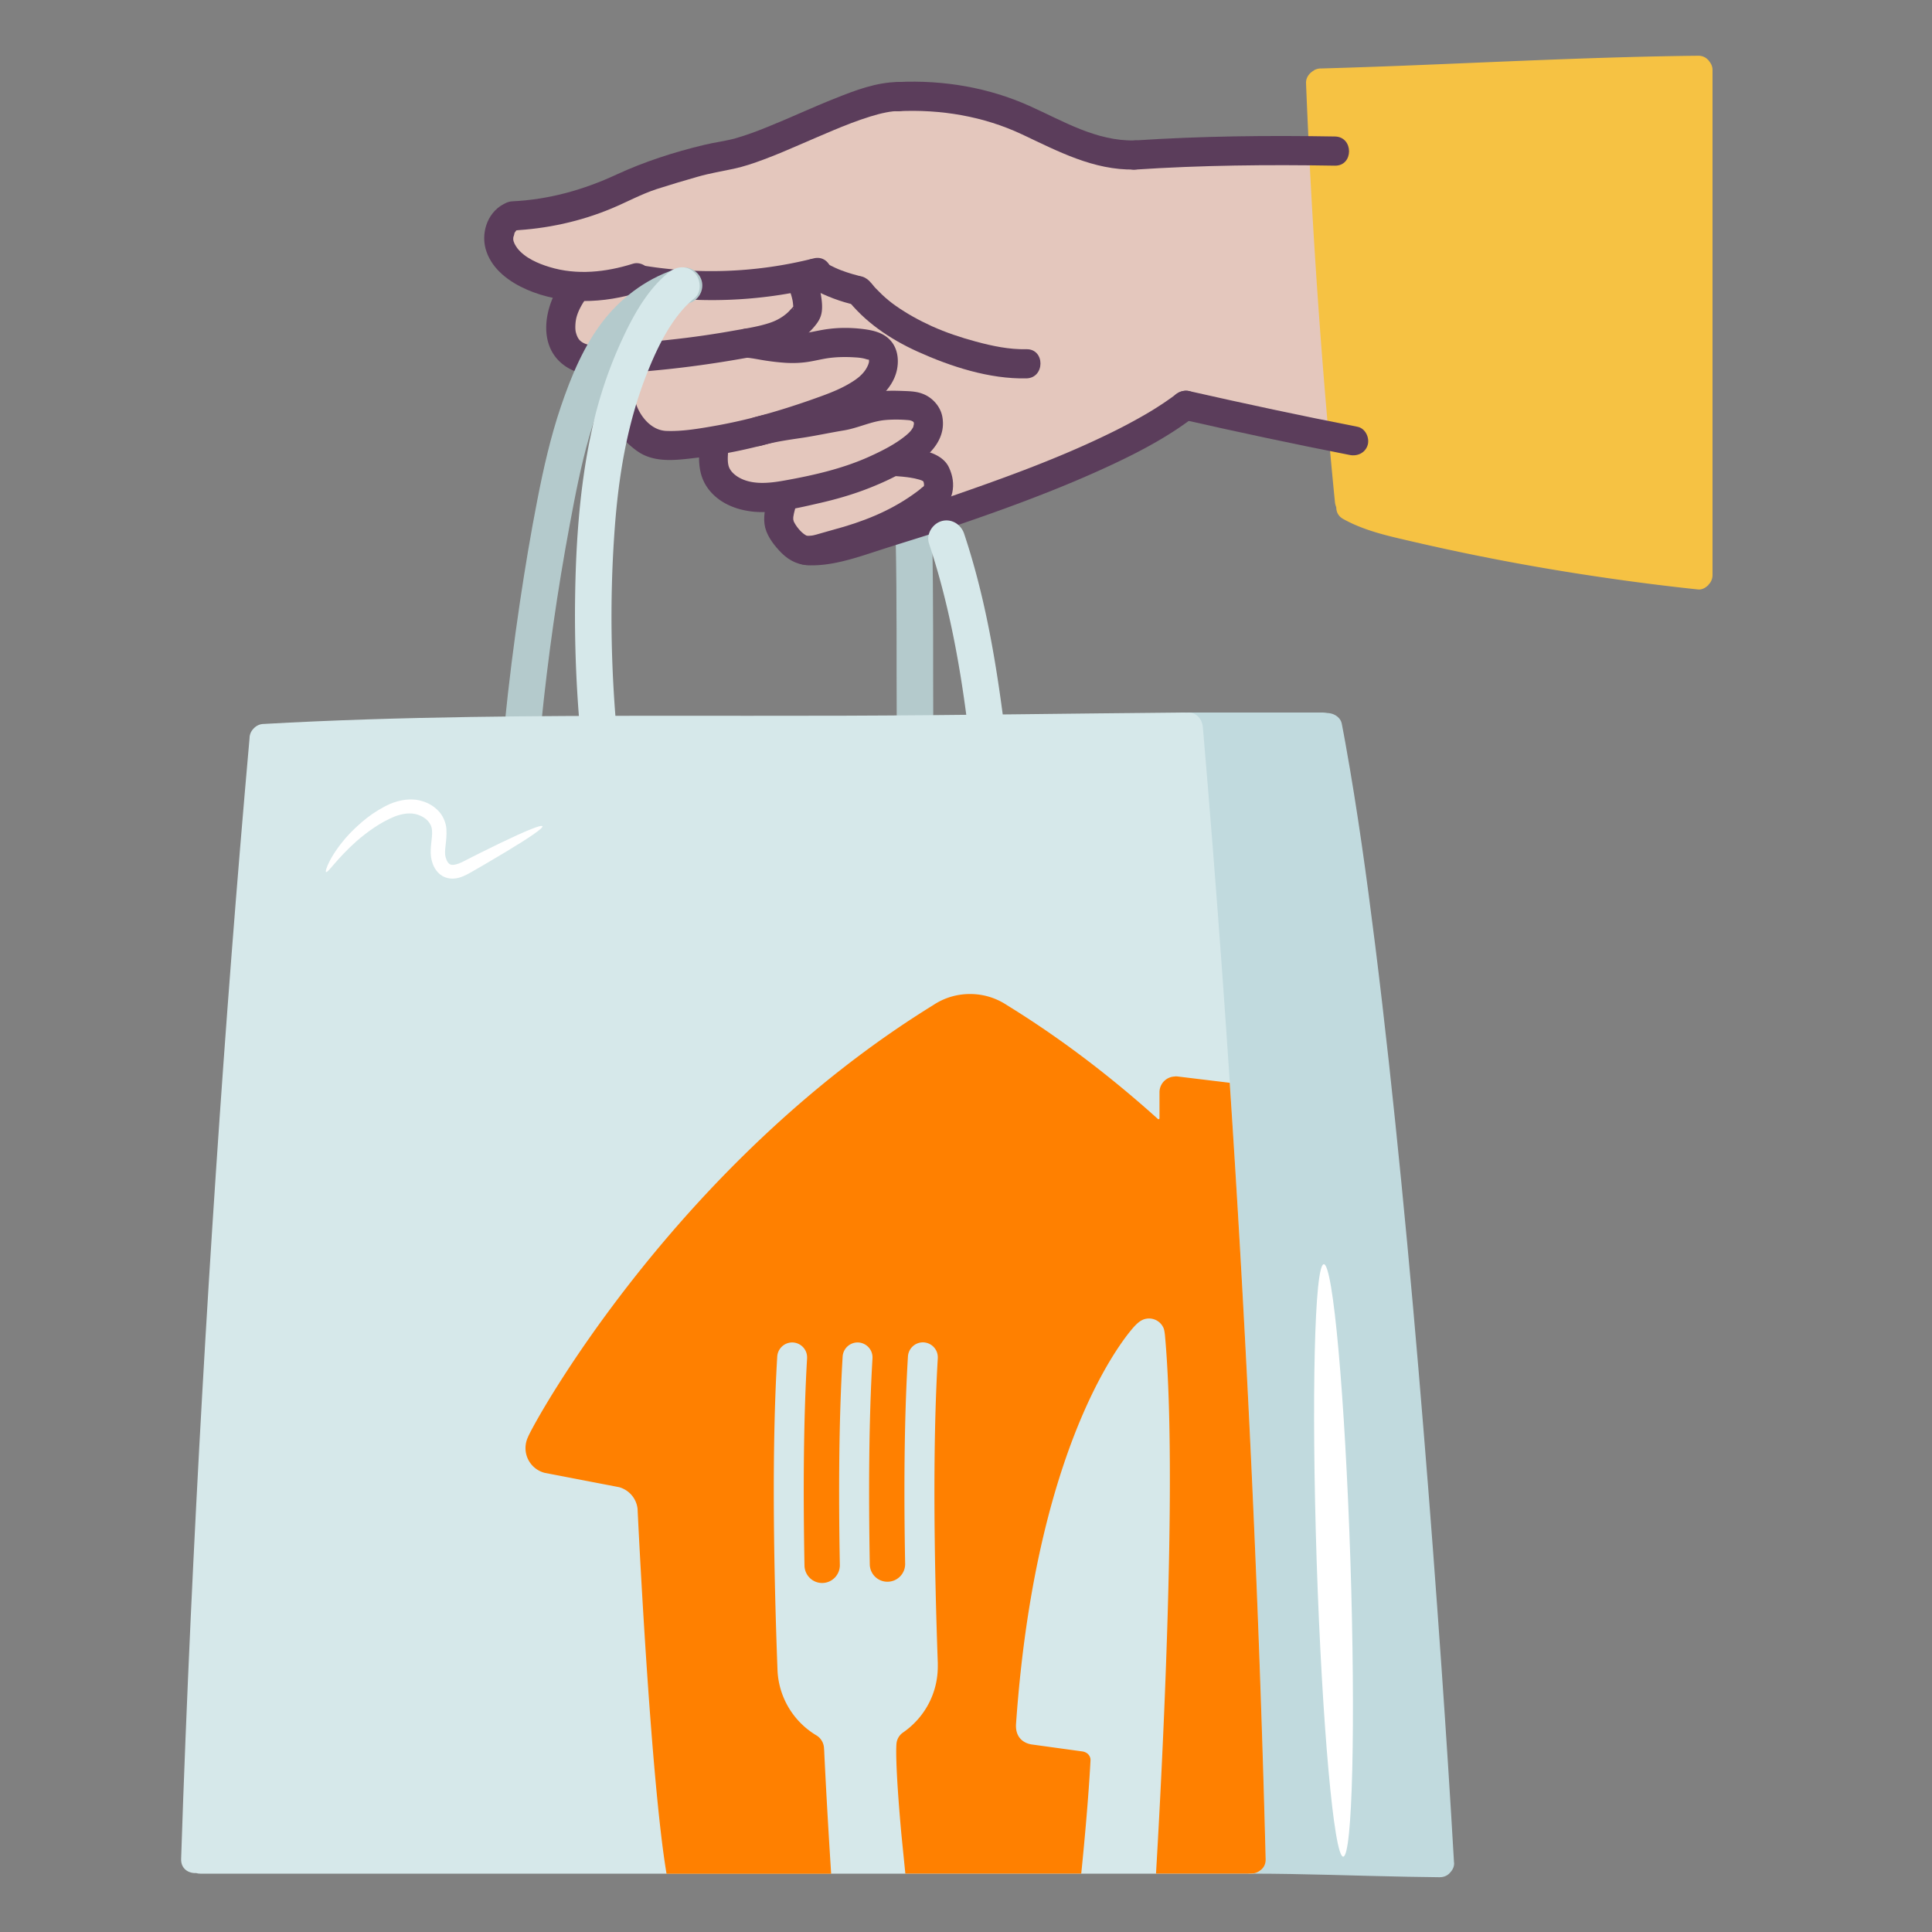 <svg id="Illustration" xmlns="http://www.w3.org/2000/svg" viewBox="0 0 200 200"><rect x="0" y="0" width="200" height="200" fill="#808080" stroke="none"/><defs><style>.cls-1{fill:none}.cls-4{fill:#fff}.cls-6{fill:#b4cacc}.cls-7{fill:#d6e8ea}.cls-8{fill:#c1dade}.cls-9{fill:#5b3d5b}</style></defs><path d="m136.4 15.59 1.79 29.67s-16.08-3.65-15.98-3.32-14.27 7.7-18.09 9.06c-3.82 1.36-12.9 3.35-13.67 4.08s-6.21 2.07-6.86 1.93-1.32-.24-2.05-1.32c-.73-1.08-.64-3.61-.64-3.61s-5.21-1.24-5.7-1.69-2.19-4.4-2.19-4.4-3.32 1.31-5.28-.06c-1.96-1.37-2.63-3.92-2.87-5.13-.23-1.21.64-3.48.64-3.48s-4.53.96-5.85-.47c-1.32-1.43-1.48-4.46-1.23-5.03.25-.57.9-1.66.9-1.66s-4.93-.55-6.3-2.84-1.72-4.05-.2-4.83c1.52-.78 9.61-1.53 12.95-3.64s8.29-1.98 12.04-3.46c3.74-1.48 11.09-4.92 13.4-5.15 2.31-.23 9.26-.52 11.85.98s8.73 3.73 12.05 4.39c3.31.66 21.28 0 21.28 0z" style="fill:#e4c7bd"/><path class="cls-8" d="M122.54 76.78h14.37c1.94 0 1.95-3.02 0-3.02h-14.37c-1.94 0-1.95 3.02 0 3.02z"/><path class="cls-8" d="M150.52 192.83c-.39-6.76-.83-13.52-1.3-20.27-.57-8.15-1.18-16.3-1.85-24.45-.7-8.6-1.46-17.19-2.31-25.78-.81-8.2-1.69-16.38-2.71-24.56-.87-6.94-1.82-13.88-3.06-20.76-.13-.7-.25-1.4-.39-2.09-.15-.8-1.12-1.26-1.86-1.06-.73.2-1.08.85-1.06 1.54l-12.97.71s3.72 42.41 3.62 48.92c-.09 5.91 2.37 56.5 2.83 65.92-1.87.08-1.85 3.01.07 3.01 5.39 0 10.78.22 16.16.32 1.11.02 2.22.04 3.33.05.51 0 .89-.21 1.13-.52.25-.27.4-.61.38-.99z"/><path class="cls-6" d="M92.72 55.69c.14 6.41.07 12.84.11 19.25 0 .99.87 1.93 1.89 1.89 1.02-.05 1.89-.83 1.89-1.89-.03-6.42.03-12.84-.11-19.25-.02-.99-.85-1.94-1.89-1.89-1.01.05-1.91.83-1.89 1.89z"/><path class="cls-9" d="M117.45 14.54c-3.96.07-7.3-1.96-10.82-3.55-4.27-1.93-8.96-2.72-13.64-2.5-.82.04-1.51.67-1.51 1.51 0 .79.69 1.55 1.51 1.51 4.43-.21 8.83.53 12.81 2.4 3.74 1.76 7.4 3.72 11.65 3.64 1.94-.03 1.95-3.06 0-3.02z"/><path class="cls-9" d="M92.99 8.49c-2.24.02-4.43.85-6.48 1.67-2.4.95-4.81 2.08-7.08 2.99-1.06.43-2.13.83-3.23 1.15-1.09.31-2.21.43-3.31.7-3.09.74-6.17 1.73-9.05 3.06-3.42 1.59-7.01 2.6-10.8 2.78-.82.04-1.51.67-1.51 1.51 0 .79.69 1.55 1.51 1.51 3.53-.17 7.01-.92 10.27-2.28 1.56-.65 3.06-1.48 4.68-2.01 1.4-.45 2.81-.87 4.22-1.27 1.24-.36 2.49-.56 3.75-.83 1.07-.23 2.11-.59 3.13-.97 1.26-.47 2.5-1 3.74-1.54 1.12-.48 2.37-1.03 3.38-1.45 1.26-.53 2.54-1.03 3.85-1.44.54-.17 1.1-.32 1.66-.43.13-.03.26-.05.39-.07.06 0 .48-.06.09-.02.27-.03.54-.05.81-.05 1.94-.02 1.95-3.04 0-3.02z"/><path class="cls-9" d="M52.06 21.17c-1.67.93-2.32 3.08-1.71 4.85.65 1.92 2.41 3.18 4.19 3.96 3.73 1.62 7.96 1.45 11.78.24.78-.25 1.28-1.05 1.06-1.86-.21-.77-1.08-1.3-1.86-1.06-2.79.88-5.81 1.21-8.64.34-1.19-.36-2.56-.95-3.34-1.96-.07-.09-.24-.37-.28-.46-.16-.38-.14-.41-.11-.74-.02.2.17-.51.09-.34.02-.04.25-.33.14-.21.18-.18-.03 0 .21-.14 1.7-.94.18-3.56-1.53-2.61z"/><path class="cls-9" d="M65.38 30.33c6.52 1.16 13.22.96 19.64-.67 1.88-.48 1.09-3.39-.8-2.91a43.211 43.211 0 0 1-18.04.67c-.8-.14-1.63.22-1.86 1.06-.2.73.25 1.72 1.06 1.86zM72.44 45.91c-.17 1.87-.16 3.58 1.18 5.06 1.28 1.42 3.27 2.01 5.12 2.04 1.98.03 4-.45 5.92-.89 1.83-.41 3.64-.93 5.38-1.62 1.74-.69 3.44-1.51 4.97-2.59 1.6-1.13 2.94-2.73 2.53-4.82-.19-.94-.87-1.76-1.72-2.19-.78-.39-1.55-.4-2.39-.43-1.33-.05-2.64-.04-3.94.35-.97.29-1.9.64-2.9.81-.94.15-1.86.36-2.79.53-1.91.34-3.86.51-5.74 1.05-1.87.54-1.07 3.45.8 2.91 1.42-.41 2.88-.6 4.34-.82 1.4-.22 2.79-.52 4.19-.75 1.42-.24 2.78-.92 4.18-1.06.81-.08 1.73-.07 2.54.01.12.01.31.07.41.15.08.06.09.07.07.28 0-.04.09-.32-.02.13-.07.27.02.06-.13.31-.16.27-.4.49-.65.7-1.09.9-2.44 1.58-3.71 2.16-2.82 1.29-5.93 1.99-8.97 2.53-1.53.27-3.28.45-4.65-.35-.52-.31-.95-.74-1.06-1.28-.14-.63 0-1.51.06-2.22.07-.81-.75-1.51-1.51-1.51-.88 0-1.44.69-1.51 1.51z"/><path class="cls-9" d="M92.77 49.29c.47.03.94.08 1.41.14l-.4-.05c.61.08 1.23.18 1.81.42l-.36-.15c.2.08.38.18.55.31l-.31-.24c.09.07.17.15.24.24l-.24-.31c.08.1.13.21.19.33l-.15-.36c.09.22.15.44.18.67l-.05-.4c.02.19.02.38 0 .57l.05-.4c-.02.15-.06.3-.12.45l.15-.36c-.06.13-.13.26-.22.38l.24-.31c-.07.08-.14.15-.22.22l.31-.24s-.08.06-.13.09c-.33.21-.59.52-.69.9s-.05.84.15 1.16c.43.67 1.35 1 2.07.54.67-.43 1.18-1.1 1.35-1.89.19-.9.05-1.75-.33-2.58-.51-1.15-1.88-1.65-3.04-1.86-.81-.15-1.63-.24-2.46-.29s-1.55.73-1.51 1.51c.04.86.66 1.46 1.51 1.51z"/><path class="cls-9" d="M95.41 50.52c-2.4 1.92-5.11 3.13-8.02 4-.77.23-1.56.43-2.33.66-.35.1-.79.24-1.11.28s-.34.07-.58-.08c-.48-.29-1.02-.96-1.24-1.49.08.2-.03-.18-.04-.23.04.3.03-.12.03-.19-.02.24.05-.27.07-.33.05-.22.11-.45.17-.67.49-1.88-2.43-2.69-2.91-.8-.25.96-.48 1.95-.24 2.94.25 1 1 1.94 1.72 2.66.83.82 1.86 1.3 3.03 1.21 1.03-.08 2.01-.43 3-.69 3.88-1.06 7.43-2.61 10.59-5.13.64-.51.53-1.61 0-2.14-.63-.63-1.5-.51-2.14 0z"/><path class="cls-9" d="M83.41 58.5c2.62.19 5.39-.82 7.84-1.61s4.78-1.48 7.15-2.28c5.68-1.93 11.34-3.99 16.78-6.54 3.02-1.42 5.97-2.99 8.61-5.05.64-.5.53-1.61 0-2.14-.64-.64-1.49-.5-2.14 0 .21-.17-.2.15-.19.14-.13.1-.26.19-.39.28-.27.19-.54.38-.82.56-.59.39-1.19.76-1.8 1.11a57.91 57.91 0 0 1-3.9 2.05c-2.77 1.34-5.61 2.52-8.48 3.62-2.49.95-5 1.84-7.51 2.71-2.31.8-4.66 1.48-6.98 2.24-1.45.48-2.91.95-4.39 1.34-.7.18-1.41.33-2.13.46-.49.09.28-.02-.2.03-.19.02-.38.04-.57.05-.3.02-.6.02-.89 0-.81-.06-1.51.74-1.51 1.51 0 .87.69 1.45 1.51 1.51zM63.44 37.36c-.72 1.62-.99 3.36-.53 5.1s1.61 3.22 3.06 4.24c1.69 1.2 3.83.96 5.78.73 2.09-.24 4.17-.61 6.21-1.1 1.93-.46 3.83-1.03 5.72-1.66 1.89-.64 3.85-1.28 5.6-2.26 1.6-.9 3.24-2.33 3.59-4.22.19-1.04.03-2.17-.71-2.97s-1.79-1.03-2.82-1.16c-1.15-.14-2.31-.16-3.46-.02-1.07.12-2.12.43-3.18.52-.58.05-1.17 0-1.75-.05-.25-.02-.5-.05-.75-.07-.16-.02.06 0 .08.01-.1-.01-.2-.03-.3-.05-.87-.14-1.74-.34-2.62-.38-.82-.04-1.51.72-1.51 1.51 0 .85.69 1.47 1.51 1.51.13 0 .26.02.38.03-.31-.03.23.04.23.04.29.05.58.1.86.15.7.12 1.4.21 2.11.27.92.08 1.8.07 2.72-.07.78-.12 1.55-.33 2.34-.42s1.61-.1 2.41-.05c.38.02.76.05 1.13.15.08.02.53.18.34.01.22.2-.05.76-.25 1.08-.37.58-.93 1.01-1.51 1.36-1.32.82-2.81 1.32-4.27 1.84-1.61.56-3.24 1.08-4.88 1.53-1.66.46-3.35.84-5.05 1.14-1.61.28-3.3.57-4.93.51-1.37-.05-2.41-1.14-2.96-2.32-.47-1.02-.47-2.33 0-3.4.33-.74.22-1.62-.54-2.07-.65-.38-1.73-.21-2.07.54z"/><path class="cls-9" d="M58.02 29.38c-1.77 2.6-2.4 6.75.71 8.66 1.43.88 3.2.83 4.8.69 1.57-.13 3.13-.27 4.69-.42 2.87-.28 5.73-.68 8.57-1.18 2.69-.47 5.41-.97 7.32-3.1.55-.62.92-1.13.98-1.96.04-.54-.03-1.08-.12-1.61-.21-1.27-.84-2.64-2.18-3.03-1.87-.54-2.67 2.38-.8 2.91-.48-.14.02.04-.19-.1l-.08-.06c.09.1.09.1.02 0l-.05-.07c.04.06.08.13.12.19.04.05.11.27 0-.03.07.18.12.36.17.55l.06.25.03.19c-.02-.17-.02-.2-.01-.09.01.1.12.84.02.9 0 0 .08-.41.01-.16-.05.16.12-.27.12-.28.01.01-.53.59-.57.63-.56.55-1.27.94-1.98 1.17-1.15.38-2.36.56-3.55.77a94 94 0 0 1-6.76.97c-1.17.13-2.35.23-3.52.34-1.35.12-2.73.32-4.09.27-.56-.02-1.18-.1-1.62-.46-.27-.22-.41-.55-.51-.93-.08-.3-.07-.99.06-1.51.19-.73.56-1.36.98-1.98.46-.68.13-1.68-.54-2.07-.75-.44-1.61-.13-2.07.54z"/><path class="cls-9" d="M83.54 29.6c1.41.81 2.92 1.45 4.49 1.85.76.19 1.68-.25 1.86-1.06.18-.79-.24-1.65-1.06-1.86s-1.54-.45-2.28-.76l.36.15c-.64-.27-1.25-.59-1.85-.93-.69-.39-1.68-.18-2.07.54-.38.72-.19 1.65.54 2.07z"/><path class="cls-9" d="M87.59 30.84c1.9 2.48 4.53 4.25 7.36 5.54 3.47 1.57 7.46 2.87 11.3 2.79 1.94-.04 1.95-3.06 0-3.02-1.78.04-3.51-.33-5.23-.79-1.55-.42-3.09-.93-4.55-1.59-1.32-.6-2.59-1.3-3.77-2.13-.48-.34-.9-.68-1.39-1.14-.23-.22-.45-.44-.67-.67-.09-.09-.17-.19-.25-.29-.04-.04-.34-.42-.19-.22-.5-.65-1.3-.99-2.07-.54-.64.37-1.04 1.42-.54 2.07z"/><path class="cls-6" d="M70.31 27.75c-3.03.88-5.76 2.83-7.73 5.29-2.11 2.65-3.45 5.89-4.53 9.08-1.06 3.14-1.79 6.37-2.42 9.61-.69 3.52-1.28 7.07-1.81 10.62-.62 4.17-1.15 8.36-1.57 12.56-.1.99.94 1.93 1.89 1.89 1.11-.05 1.78-.83 1.89-1.89.7-6.92 1.67-13.76 2.95-20.6 1.12-6.03 2.39-12.4 5.6-17.6 1.51-2.45 4.03-4.53 6.74-5.32.98-.28 1.59-1.33 1.32-2.32-.27-.98-1.34-1.61-2.32-1.32z"/><path d="M176.85 60.54c.25-.24.43-.58.43-1.04V7.27c0-.39-.14-.68-.34-.92-.04-.06-.08-.12-.13-.17h-.01c-.24-.25-.58-.42-1.03-.41-10.18.11-20.34.63-30.51 1.03-2.85.11-5.7.21-8.55.29-.21 0-.41.05-.6.14-.07.03-.11.08-.17.11-.44.27-.76.73-.74 1.26.45 11.27 1.15 22.53 2.11 33.77.27 3.19.56 6.39.88 9.58a2 2 0 0 0 .14.56c0 .46.19.92.71 1.21 2.08 1.16 4.39 1.7 6.69 2.23 2.36.55 4.73 1.07 7.11 1.55 4.79.97 9.62 1.79 14.46 2.47 2.82.4 5.65.75 8.48 1.05.37.04.71-.13.98-.38.02-.02.05-.03.07-.05.01-.01.02-.03.03-.04z" style="fill:#f6c243"/><path class="cls-7" d="M131.03 192.46c-.39-15.25-.97-30.49-1.72-45.73-.76-15.41-1.69-30.82-2.8-46.22-.61-8.42-1.27-16.83-1.99-25.24-.07-.81-.64-1.51-1.51-1.51-.07 0-.14.01-.21.02-.08-.01-.17-.02-.26-.02-11.77.1-23.54.29-35.3.33-12.84.04-25.68-.07-38.52.13-7.13.11-14.26.32-21.38.72-.44 0-.8.18-1.06.45-.28.27-.45.63-.45 1.06-1.33 14.95-2.48 29.92-3.48 44.9-1.03 15.38-1.9 30.77-2.61 46.17-.38 8.31-.72 16.62-.99 24.93-.03 1.01.77 1.49 1.56 1.45.13.04.27.06.43.06h108.78c.39 0 .7-.13.94-.32.35-.24.59-.63.57-1.19z"/><path class="cls-7" d="M96.17 56.27c1.99 5.96 3.16 12.26 3.94 18.36.13.98.78 1.94 1.89 1.89.92-.04 2.02-.84 1.89-1.89-.85-6.57-1.98-13.07-4.08-19.37-.32-.97-1.3-1.6-2.32-1.32-.95.26-1.64 1.35-1.32 2.32zM69.21 28.21c-2.33 1.88-3.85 4.8-5.06 7.49a44.864 44.864 0 0 0-2.9 8.89c-1.35 6.22-1.71 12.66-1.73 19.02 0 3.84.16 7.69.49 11.51.08.98.81 1.94 1.89 1.89.95-.04 1.98-.83 1.89-1.89-.56-6.52-.65-13.09-.21-19.62.38-5.74 1.24-11.45 3.43-16.93 1.05-2.64 2.58-5.84 4.87-7.69.79-.64.67-2 0-2.67-.79-.79-1.87-.64-2.67 0z"/><path class="cls-9" d="M138.19 14.13c-6.91-.12-13.83-.05-20.74.41-.81.05-1.51.66-1.51 1.51 0 .78.69 1.57 1.51 1.51 6.9-.46 13.82-.53 20.74-.41 1.95.03 1.95-2.99 0-3.02zM122.33 43.41c5.78 1.31 11.58 2.55 17.4 3.69.8.16 1.63-.23 1.86-1.06.2-.74-.25-1.7-1.06-1.86-5.82-1.14-11.61-2.38-17.4-3.69-.8-.18-1.64.24-1.86 1.06-.21.76.26 1.68 1.06 1.86z"/><path class="cls-1" d="M66 156.18a2.622 2.622 0 0 0-1.92-2.24l-7.69-1.48a2.638 2.638 0 0 1-1.99-2.56c0-.4.09-.79.25-1.13.57-1.47 15.25-28.25 41.94-44.72 1.1-.73 2.4-1.16 3.83-1.16 1.42 0 2.73.42 3.83 1.16 5.77 3.56 10.99 7.61 15.62 11.78s.04.02.06.02a.1.1 0 0 0 .1-.1v-2.69c0-.9.73-1.63 1.63-1.63.07 0 .14 0 .2.01l5.45.66c-.26-3.87-.52-7.73-.8-11.6-.61-8.42-1.27-16.83-1.99-25.24-.07-.81-.64-1.51-1.51-1.51-.07 0-.14.01-.21.02-.08-.01-.17-.02-.26-.02-11.77.1-23.54.29-35.3.33-12.84.04-25.68-.07-38.52.13-7.13.11-14.26.32-21.38.72-.44 0-.8.18-1.06.45-.28.27-.45.63-.45 1.06-1.33 14.95-2.48 29.92-3.48 44.9-1.03 15.38-1.9 30.77-2.61 46.17-.38 8.31-.72 16.62-.99 24.93-.03 1.01.77 1.49 1.56 1.45.13.04.27.06.43.06H69.01c-1.66-9.83-2.94-36.51-3-37.78z"/><path class="cls-1" d="M92.8 180.56c.03-.5.3-.93.68-1.2 2.17-1.5 3.6-4 3.6-6.84v-.36c-.38-10.38-.56-22.2 0-31.55v-.12a1.55 1.55 0 0 0-1.57-1.52c-.81.01-1.47.66-1.52 1.46-.39 6.4-.43 13.98-.29 21.47.01 1-.79 1.83-1.8 1.85-1.01.02-1.84-.78-1.86-1.79-.14-7.44-.1-14.97.28-21.34v-.12a1.55 1.55 0 0 0-1.57-1.52c-.81.01-1.47.66-1.52 1.46-.39 6.43-.43 14.05-.29 21.58a1.831 1.831 0 0 1-3.66.06c-.14-7.47-.1-15.05.27-21.46v-.12a1.55 1.55 0 0 0-1.57-1.52c-.81.01-1.47.66-1.52 1.46-.58 9.61-.38 21.9.03 32.53a8.306 8.306 0 0 0 4.03 6.69c.45.27.75.75.78 1.31 0 .16.02.36.03.52.24 4.78.51 9.37.71 12.49h7.68c-.12-1.11-.25-2.48-.41-4.09-.7-7.72-.51-9.31-.51-9.31zM120.61 138.29c-.05-.53-.13-.74-.13-.74a1.634 1.634 0 0 0-2.48-.73s-.19.12-.49.43c0 0-10.17 10.39-12.32 41.23 0 0-.04.43.07.82.18.63.68 1.15 1.51 1.3s5.3.73 5.3.73c.47.07.83.42.83.89 0 0-.19 4.19-.96 11.75h7.74c.2-3.4.54-9.51.84-16.62.54-12.87.97-29.37.09-39.06z"/><path d="M121.66 111.44c-.9 0-1.63.73-1.63 1.63v2.69a.1.1 0 0 1-.1.1c-.02 0-.05 0-.06-.02-4.63-4.17-9.84-8.22-15.62-11.78-1.1-.73-2.4-1.16-3.83-1.16-1.42 0-2.73.42-3.83 1.16-26.68 16.47-41.37 43.25-41.94 44.72-.16.34-.25.72-.25 1.13 0 1.24.85 2.27 1.99 2.56l7.69 1.48c1.03.28 1.8 1.16 1.92 2.24.06 1.27 1.34 27.95 3 37.78h17.04c-.2-3.12-.48-7.71-.71-12.49 0-.16-.02-.36-.03-.52-.03-.55-.33-1.04-.78-1.31a8.272 8.272 0 0 1-4.03-6.69c-.4-10.63-.61-22.91-.03-32.53.05-.8.7-1.44 1.52-1.46.85-.01 1.56.67 1.57 1.52v.12c-.38 6.41-.41 13.98-.27 21.46.02 1.01.85 1.82 1.86 1.8 1.01-.02 1.81-.85 1.8-1.86-.14-7.53-.1-15.15.29-21.58.05-.8.7-1.44 1.52-1.46.85-.01 1.56.67 1.57 1.52v.12c-.38 6.37-.41 13.9-.28 21.34.02 1.01.85 1.81 1.86 1.79 1.01-.02 1.81-.84 1.8-1.85-.14-7.49-.1-15.07.29-21.47.05-.8.7-1.44 1.52-1.46.85-.01 1.56.67 1.57 1.52v.12c-.55 9.34-.37 21.17 0 31.55v.36c0 2.84-1.42 5.34-3.6 6.84-.39.27-.65.7-.68 1.2 0 0-.19 1.59.51 9.31.16 1.61.3 2.98.41 4.09h18.21c.77-7.56.96-11.75.96-11.75 0-.47-.36-.82-.83-.89l-5.3-.73c-.84-.15-1.34-.66-1.51-1.3-.11-.38-.07-.82-.07-.82 2.15-30.84 12.32-41.23 12.32-41.23.3-.31.49-.43.49-.43a1.634 1.634 0 0 1 2.48.73s.08.21.13.74c.88 9.69.45 26.19-.09 39.06-.3 7.11-.64 13.21-.84 16.62h9.84c.39 0 .7-.13.94-.32.35-.24.59-.63.57-1.19-.39-15.25-.97-30.49-1.72-45.73-.57-11.55-1.23-23.09-2-34.62l-5.45-.66c-.07 0-.14-.01-.2-.01z" style="fill:#ff8000"/><path class="cls-4" d="M137.04 130.87c-.96.03-1.29 13.79-.74 30.72.56 16.94 1.79 30.64 2.75 30.61.96-.03 1.29-13.79.74-30.72-.56-16.94-1.79-30.64-2.75-30.61zM56.14 85.53c-.1-.18-1.73.48-4.28 1.71-.64.31-1.33.65-2.08 1.02-.37.19-.76.38-1.15.58-.4.2-.81.43-1.16.56-.78.27-1.09.14-1.32-.6-.24-.71.15-1.66.06-3.01-.05-.67-.38-1.4-.85-1.87-.47-.48-1.04-.81-1.63-.98-1.21-.38-2.41-.11-3.35.28-1.87.85-3.15 2.02-4.18 3.07-2.01 2.15-2.6 3.91-2.45 3.98.2.12 1.12-1.39 3.18-3.21 1.02-.88 2.38-1.91 3.96-2.55.79-.29 1.64-.43 2.39-.16.78.26 1.39.83 1.44 1.6.04.41-.03.9-.09 1.44-.06.53-.09 1.21.1 1.82.16.6.59 1.31 1.33 1.6.74.29 1.45.09 1.93-.12.51-.22.89-.47 1.27-.68l1.12-.65c.72-.42 1.38-.82 1.99-1.18 2.43-1.46 3.88-2.46 3.78-2.64z"/></svg>
